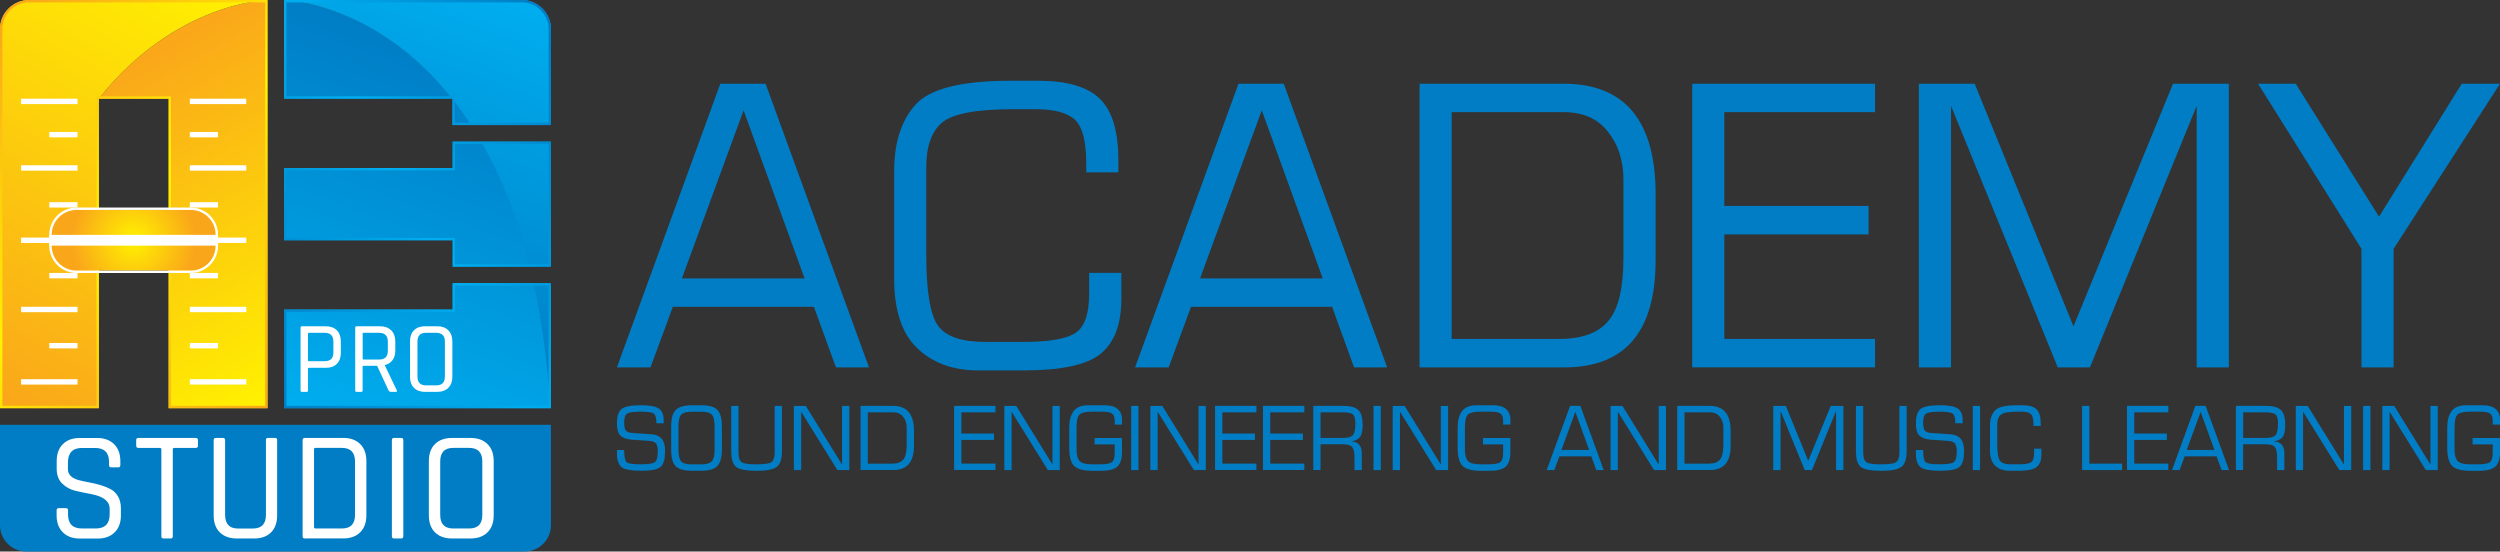 <?xml version="1.0" encoding="utf-8"?>
<!-- Generator: Adobe Illustrator 26.0.0, SVG Export Plug-In . SVG Version: 6.00 Build 0)  -->
<svg version="1.1" xmlns="http://www.w3.org/2000/svg" xmlns:xlink="http://www.w3.org/1999/xlink" x="0px" y="0px"
	 viewBox="0 0 673.48 148.57" style="enable-background:new 0 0 673.48 148.57;" xml:space="preserve">
<rect x="0" y="0" width="673.48" height="148.57" fill="#333333" stroke="none"/>
<style type="text/css">
	.st0{fill:url(#SVGID_1_);}
	.st1{fill:url(#SVGID_00000170281081577925652880000016365657256881752710_);}
	.st2{fill:url(#SVGID_00000091714453712094960790000011395949832327674297_);}
	.st3{fill:url(#SVGID_00000010276167802427547860000014920343539264114315_);}
	.st4{fill:#FFFFFF;}
	.st5{fill:url(#SVGID_00000137095717946778109060000013758579389694894244_);}
	.st6{fill:url(#SVGID_00000106122130356617496970000004826839274538774685_);}
	.st7{fill:url(#SVGID_00000029739456522749284880000005708387095753338496_);}
	.st8{fill:#007DC5;}
	.st9{display:none;}
	.st10{display:inline;}
	.st11{fill:#0072BC;}
</style>
<g id="AB_Academy">
	<g id="Icon_00000107566186313763805270000017074524541350623921_">
		<g id="A__x28_Fader_x29__00000021821293147558251250000015637268362003819137_">
			<g id="A_00000070837945370980243440000001375881650200266380_">
				<linearGradient id="SVGID_1_" gradientUnits="userSpaceOnUse" x1="85.886" y1="101.982" x2="35.653" y2="14.975">
					<stop  offset="0" style="stop-color:#FFF200"/>
					<stop  offset="1" style="stop-color:#FAA61A"/>
				</linearGradient>
				<path class="st0" d="M72.06,0c0,0-24.8,0.48-45.43,26.59h18.8v83.37h26.63L72.06,0L72.06,0z"/>
				
					<linearGradient id="SVGID_00000116203001144803942730000000222720200807761033_" gradientUnits="userSpaceOnUse" x1="53.057" y1="-10.974" x2="-12.574" y2="102.701">
					<stop  offset="0" style="stop-color:#FFF200"/>
					<stop  offset="1" style="stop-color:#FAA61A"/>
				</linearGradient>
				<path style="fill:url(#SVGID_00000116203001144803942730000000222720200807761033_);" d="M72.06,0H7.86C3.52,0,0,3.52,0,7.86
					v102.1h26.63V26.59C47.27,0.48,72.06,0,72.06,0z"/>
				
					<linearGradient id="SVGID_00000086691187460098629390000010449043125227960961_" gradientUnits="userSpaceOnUse" x1="81.539" y1="100.487" x2="-7.171" y2="11.777">
					<stop  offset="0" style="stop-color:#FAA61A"/>
					<stop  offset="0.5" style="stop-color:#FFF200"/>
					<stop  offset="1" style="stop-color:#FAA61A"/>
				</linearGradient>
				<path style="fill:url(#SVGID_00000086691187460098629390000010449043125227960961_);" d="M71.43,0.64v108.68H46.07V26.59v-0.64
					h-0.64h-18.8h-0.64v0.64v82.73H0.64V7.86c0-3.98,3.24-7.22,7.22-7.22H71.43 M72.07,0H7.86C3.52,0,0,3.52,0,7.86v102.1h26.63
					V26.59h18.8v83.37h26.63V0L72.07,0z"/>
				<g>
					
						<radialGradient id="SVGID_00000183965583233565843070000014747232916383680166_" cx="36.007" cy="64.723" r="16.655" gradientUnits="userSpaceOnUse">
						<stop  offset="0" style="stop-color:#FFF200"/>
						<stop  offset="1" style="stop-color:#FAA61A"/>
					</radialGradient>
					<path style="fill:url(#SVGID_00000183965583233565843070000014747232916383680166_);" d="M20.61,72.89H51.4
						c3.69,0,6.7-3,6.7-6.7v-2.95c0-3.69-3-6.7-6.7-6.7H20.61c-3.69,0-6.7,3-6.7,6.7v2.95C13.92,69.89,16.92,72.89,20.61,72.89z"/>
					<path class="st4" d="M51.4,56.55c3.69,0,6.7,3,6.7,6.7v2.95c0,3.69-3,6.7-6.7,6.7H20.61c-3.69,0-6.7-3-6.7-6.7v-2.95
						c0-3.69,3-6.7,6.7-6.7H51.4 M51.4,55.91H20.61c-4.05,0-7.34,3.28-7.34,7.34v2.95c0,4.05,3.28,7.34,7.34,7.34H51.4
						c4.05,0,7.34-3.28,7.34-7.34v-2.95C58.74,59.2,55.45,55.91,51.4,55.91L51.4,55.91z"/>
				</g>
				<rect x="13.28" y="63.27" class="st4" width="45.46" height="2.9"/>
			</g>
			<g id="LR_00000145766148251041931140000003287076335588972989_">
				<rect x="51.14" y="102.15" class="st4" width="15.2" height="1.45"/>
				<rect x="51.14" y="92.4" class="st4" width="7.6" height="1.45"/>
				<rect x="51.14" y="82.65" class="st4" width="15.2" height="1.45"/>
				<rect x="51.14" y="73.53" class="st4" width="7.6" height="1.45"/>
				<rect x="51.14" y="64" class="st4" width="15.2" height="1.45"/>
				<rect x="51.14" y="54.46" class="st4" width="7.6" height="1.45"/>
				<rect x="51.14" y="44.52" class="st4" width="15.2" height="1.45"/>
				<rect x="51.14" y="35.55" class="st4" width="7.6" height="1.45"/>
				<rect x="51.14" y="26.59" class="st4" width="15.2" height="1.45"/>
			</g>
			<g id="LL_00000109004735689376890030000011270417844710440083_">
				<rect x="5.68" y="102.15" class="st4" width="15.2" height="1.45"/>
				<rect x="13.28" y="92.4" class="st4" width="7.6" height="1.45"/>
				<rect x="5.68" y="82.65" class="st4" width="15.2" height="1.45"/>
				<rect x="13.28" y="73.53" class="st4" width="7.6" height="1.45"/>
				<rect x="5.68" y="64" class="st4" width="15.2" height="1.45"/>
				<rect x="13.28" y="54.46" class="st4" width="7.6" height="1.45"/>
				<rect x="5.68" y="44.52" class="st4" width="15.2" height="1.45"/>
				<rect x="13.28" y="35.55" class="st4" width="7.6" height="1.45"/>
				<rect x="5.68" y="26.59" class="st4" width="15.2" height="1.45"/>
			</g>
		</g>
		
			<linearGradient id="SVGID_00000079475868900842445430000017413219266085561270_" gradientUnits="userSpaceOnUse" x1="90.588" y1="115.093" x2="126.561" y2="16.257">
			<stop  offset="0" style="stop-color:#00AEEF"/>
			<stop  offset="1" style="stop-color:#007DC5"/>
		</linearGradient>
		<path style="fill:url(#SVGID_00000079475868900842445430000017413219266085561270_);" d="M143.9,76.27
			c2.17,9.88,3.75,21.05,4.52,33.69H76.51V83.38h45.43v-7.11H143.9z M121.94,38.14v7.11H76.51v19.48h45.43v7.11h20.92
			c-3.4-13.69-7.98-24.75-13.13-33.69H121.94z M76.51,0v26.59h45.43C101.31,0.48,76.51,0,76.51,0z M121.94,33.69h5.08
			c-1.65-2.55-3.35-4.92-5.08-7.11V33.69z"/>
		
			<linearGradient id="SVGID_00000057142806840299183680000003206490905621330100_" gradientUnits="userSpaceOnUse" x1="133.456" y1="-3.093" x2="98.853" y2="91.979">
			<stop  offset="0" style="stop-color:#00AEEF"/>
			<stop  offset="1" style="stop-color:#007DC5"/>
		</linearGradient>
		<path style="fill:url(#SVGID_00000057142806840299183680000003206490905621330100_);" d="M143.75,76.27h4.52v33.69
			C147.5,97.32,145.93,86.15,143.75,76.27z M142.71,71.83h5.56V38.14h-18.7C134.74,47.09,139.32,58.14,142.71,71.83z M121.79,26.59
			L121.79,26.59L121.79,26.59c1.73,2.18,3.42,4.55,5.08,7.11h21.56V7.86c0-4.34-3.52-7.86-7.86-7.86h-64.2
			C76.36,0,101.16,0.48,121.79,26.59z"/>
		
			<linearGradient id="SVGID_00000114754504903438845380000001705005605157840571_" gradientUnits="userSpaceOnUse" x1="160.754" y1="27.105" x2="61.688" y2="84.3">
			<stop  offset="0" style="stop-color:#007DC5"/>
			<stop  offset="0.5" style="stop-color:#00AEEF"/>
			<stop  offset="1" style="stop-color:#007DC5"/>
		</linearGradient>
		<path style="fill:url(#SVGID_00000114754504903438845380000001705005605157840571_);" d="M140.58,0.64c3.97,0,7.21,3.24,7.21,7.22
			v25.19h-25.3v-6.47v-0.64h-0.64h-44.7V0.64H140.58 M147.78,38.78v32.42h-25.21v-6.47v-0.64h-0.64H77.15V45.88h44.79h0.64v-0.64
			v-6.47H147.78 M147.78,76.91v32.42H77.15V84.02h44.79h0.64v-0.64v-6.47H147.78 M140.58,0H76.51v26.59h45.34v7.11h26.58V7.86
			C148.42,3.52,144.91,0,140.58,0L140.58,0z M148.42,38.14h-26.49v7.11H76.51v19.48h45.43v7.11h26.49V38.14L148.42,38.14z
			 M148.42,76.27h-26.49v7.11H76.51v26.59h71.92V76.27L148.42,76.27z"/>
		<path class="st8" d="M0,114.43v27.05c0,3.92,3.18,7.09,7.09,7.09h134.24c3.92,0,7.09-3.18,7.09-7.09v-27.05H0z"/>
		<g id="Studio">
			<path class="st4" d="M15.25,138.83v-1.35c0-0.39,0.2-0.59,0.59-0.59h1.9c0.39,0,0.59,0.2,0.59,0.59v1.1
				c0,2.53,1.25,3.79,3.75,3.79h3.71c2.5,0,3.75-1.29,3.75-3.88v-1.43c0-2.02-1.67-3.34-5.01-3.96c-1.4-0.25-2.81-0.55-4.21-0.88
				c-1.4-0.34-2.6-0.99-3.58-1.96c-0.98-0.97-1.47-2.3-1.47-3.98v-2.06c0-1.94,0.55-3.46,1.66-4.57c1.11-1.11,2.63-1.66,4.57-1.66
				h4.68c1.91,0,3.43,0.56,4.55,1.66c1.12,1.11,1.69,2.63,1.69,4.57v1.05c0,0.42-0.18,0.63-0.55,0.63h-1.94
				c-0.37,0-0.55-0.21-0.55-0.63v-0.76c0-2.56-1.25-3.83-3.75-3.83h-3.58c-2.5,0-3.75,1.33-3.75,4v1.69c0,1.43,0.94,2.42,2.82,2.95
				c0.84,0.23,1.77,0.43,2.78,0.61c1.01,0.18,2.03,0.42,3.05,0.72c1.02,0.29,1.96,0.66,2.8,1.1c0.84,0.44,1.52,1.1,2.04,1.98
				c0.52,0.88,0.78,1.96,0.78,3.22v1.9c0,1.94-0.56,3.46-1.69,4.57c-1.12,1.11-2.64,1.66-4.55,1.66h-4.84
				c-1.91,0-3.43-0.55-4.55-1.66C15.81,142.29,15.25,140.77,15.25,138.83z"/>
			<path class="st4" d="M45.96,145.06h-1.9c-0.39,0-0.59-0.2-0.59-0.59v-23.42c0-0.25-0.14-0.38-0.42-0.38h-5.73
				c-0.42,0-0.63-0.2-0.63-0.59v-1.52c0-0.39,0.21-0.59,0.63-0.59H52.7c0.42,0,0.63,0.2,0.63,0.59v1.52c0,0.39-0.21,0.59-0.63,0.59
				h-5.73c-0.28,0-0.42,0.13-0.42,0.38v23.42C46.55,144.87,46.36,145.06,45.96,145.06z"/>
			<path class="st4" d="M72.17,117.97h1.9c0.39,0,0.59,0.18,0.59,0.55v20.31c0,1.97-0.55,3.5-1.64,4.59
				c-1.09,1.1-2.61,1.64-4.55,1.64h-4.68c-1.94,0-3.46-0.55-4.57-1.64c-1.11-1.09-1.66-2.63-1.66-4.59v-20.26
				c0-0.39,0.2-0.59,0.59-0.59h1.9c0.39,0,0.59,0.2,0.59,0.59v20.14c0,2.44,1.16,3.67,3.5,3.67h3.96c2.36,0,3.54-1.22,3.54-3.67
				v-20.14C71.62,118.17,71.8,117.97,72.17,117.97z"/>
			<path class="st4" d="M81.52,144.47v-25.91c0-0.39,0.2-0.59,0.59-0.59h10.36c1.94,0,3.46,0.56,4.57,1.66
				c1.11,1.11,1.66,2.63,1.66,4.57v14.62c0,1.94-0.56,3.46-1.66,4.57c-1.11,1.11-2.63,1.66-4.57,1.66H82.11
				C81.72,145.06,81.52,144.87,81.52,144.47z M85.02,142.37h7.08c2.36,0,3.54-1.22,3.54-3.67v-14.37c0-2.44-1.18-3.67-3.54-3.67
				h-7.08c-0.28,0-0.42,0.13-0.42,0.38v20.94C84.6,142.24,84.73,142.37,85.02,142.37z"/>
			<path class="st4" d="M108.65,118.56v25.91c0,0.39-0.2,0.59-0.59,0.59h-1.9c-0.39,0-0.59-0.2-0.59-0.59v-25.91
				c0-0.39,0.2-0.59,0.59-0.59h1.9C108.45,117.97,108.65,118.17,108.65,118.56z"/>
			<path class="st4" d="M126.77,145.06h-5.01c-1.94,0-3.46-0.55-4.57-1.64c-1.11-1.09-1.66-2.63-1.66-4.59v-14.62
				c0-1.97,0.56-3.5,1.66-4.59c1.11-1.1,2.63-1.64,4.57-1.64h5.01c1.94,0,3.46,0.56,4.57,1.66c1.11,1.11,1.66,2.63,1.66,4.57v14.62
				c0,1.94-0.55,3.46-1.66,4.57C130.23,144.51,128.7,145.06,126.77,145.06z M122.09,142.37h4.3c2.36,0,3.54-1.22,3.54-3.67v-14.37
				c0-2.44-1.18-3.67-3.54-3.67h-4.3c-2.33,0-3.5,1.22-3.5,3.67v14.37C118.59,141.14,119.76,142.37,122.09,142.37z"/>
		</g>
		<g id="Pro">
			<path class="st4" d="M82.59,105.57h-1.24c-0.26,0-0.38-0.13-0.38-0.38v-16.9c0-0.26,0.13-0.39,0.38-0.39h6.43
				c1.26,0,2.25,0.36,2.97,1.09s1.07,1.72,1.07,2.98v3.05c0,1.28-0.36,2.28-1.07,3s-1.7,1.07-2.97,1.07h-4.53
				c-0.18,0-0.27,0.08-0.27,0.25v5.85C82.97,105.44,82.84,105.57,82.59,105.57z M83.24,97.3h4.26c1.54,0,2.31-0.79,2.31-2.36v-2.89
				c0-1.59-0.77-2.39-2.31-2.39h-4.26c-0.18,0-0.27,0.08-0.27,0.25v7.14C82.97,97.22,83.06,97.3,83.24,97.3z"/>
			<path class="st4" d="M97.31,105.57h-1.24c-0.26,0-0.38-0.13-0.38-0.38v-16.9c0-0.26,0.13-0.39,0.38-0.39h6.32
				c1.26,0,2.26,0.36,3,1.09c0.73,0.72,1.1,1.72,1.1,2.98v2.5c0,1.03-0.25,1.87-0.74,2.54c-0.49,0.67-1.18,1.11-2.06,1.33v0.11
				l3.19,6.68c0.16,0.29,0.07,0.44-0.28,0.44h-1.24c-0.31,0-0.54-0.13-0.69-0.38l-3.08-6.65h-3.63c-0.18,0-0.27,0.08-0.27,0.25v6.4
				C97.7,105.44,97.57,105.57,97.31,105.57z M97.97,96.86h4.15c1.58,0,2.36-0.79,2.36-2.36v-2.45c0-1.59-0.79-2.39-2.36-2.39h-4.15
				c-0.18,0-0.27,0.08-0.27,0.25v6.71C97.7,96.78,97.79,96.86,97.97,96.86z"/>
			<path class="st4" d="M117.79,105.57h-3.27c-1.26,0-2.26-0.36-2.98-1.07c-0.72-0.71-1.09-1.71-1.09-3v-9.54
				c0-1.28,0.36-2.28,1.09-3c0.72-0.71,1.72-1.07,2.98-1.07h3.27c1.26,0,2.26,0.36,2.98,1.09s1.09,1.72,1.09,2.98v9.54
				c0,1.26-0.36,2.26-1.09,2.98S119.05,105.57,117.79,105.57z M114.74,103.81h2.8c1.54,0,2.31-0.8,2.31-2.39v-9.37
				c0-1.59-0.77-2.39-2.31-2.39h-2.8c-1.52,0-2.28,0.8-2.28,2.39v9.37C112.46,103.02,113.22,103.81,114.74,103.81z"/>
		</g>
	</g>
	<g id="Labels_00000056397437681715486160000011039304075567122048_">
		<g>
			<path class="st8" d="M166.19,98.97l27.86-76.42h12.19l27.86,76.42h-8.91l-5.92-16.32h-38.01l-6.02,16.32H166.19z M183.7,74.99
				h33.04l-16.42-45.27L183.7,74.99z"/>
			<path class="st8" d="M293.42,73.5h8.66v7.02c0,6.83-1.86,11.76-5.57,14.78c-3.71,2.99-10.55,4.48-20.5,4.48h-12.49
				c-6.8,0-12.27-1.99-16.42-5.97c-4.15-3.98-6.22-10.22-6.22-18.71V46.13c0-7.66,1.91-13.63,5.72-17.91
				c3.85-4.31,12.4-6.47,25.67-6.47h7.36c7.83,0,13.38,1.63,16.67,4.88c3.32,3.22,4.98,8.72,4.98,16.52v3.28h-8.66V44
				c0-5.9-1-9.8-2.99-11.69c-1.99-1.92-5.54-2.89-10.65-2.89h-6.12c-9.88,0-16.25,1.21-19.1,3.63c-2.82,2.39-4.23,6.38-4.23,11.99
				v23.58c0,9.75,1.04,16.1,3.13,19.06c2.12,2.95,6.34,4.43,12.64,4.43h10.4c7.03,0,11.74-0.83,14.13-2.49
				c2.39-1.66,3.58-5.16,3.58-10.5V73.5z"/>
			<path class="st8" d="M305.78,98.97l27.86-76.42h12.19l27.86,76.42h-8.91l-5.92-16.32h-38.01l-6.02,16.32H305.78z M323.29,74.99
				h33.04l-16.42-45.27L323.29,74.99z"/>
			<path class="st8" d="M382.42,98.97V22.55h38.76c16.55,0,24.83,9.95,24.83,29.85v17.66c0,19.27-8.19,28.91-24.58,28.91H382.42z
				 M391.07,91.31h28.91c6.17,0,10.6-1.61,13.28-4.83c2.72-3.22,4.08-8.86,4.08-16.92V48.37c0-5.11-1.39-9.4-4.18-12.89
				c-2.75-3.52-6.72-5.27-11.89-5.27h-30.2V91.31z"/>
			<path class="st8" d="M455.87,98.97V22.55h49.25v7.66h-40.6v25.27h38.86v7.66h-38.86v28.16h40.6v7.66H455.87z"/>
			<path class="st8" d="M516.93,22.55h15.03l26.62,65.37l26.82-65.37h15.03v76.42h-8.66V28.52l-28.76,70.45h-8.66l-28.76-70.45
				v70.45h-8.66V22.55z"/>
			<path class="st8" d="M608.3,22.55h10.15l22.44,35.82l22.29-35.82h10.3l-28.66,44.48v31.94h-8.66V67.03L608.3,22.55z"/>
		</g>
		<g>
			<path class="st8" d="M168.15,121.23c0.01,1.76,0.21,2.84,0.62,3.24c0.41,0.41,1.66,0.61,3.76,0.61c2.02,0,3.3-0.19,3.85-0.56
				c0.55-0.38,0.82-1.34,0.82-2.87v-0.44c0-0.52-0.12-1.03-0.36-1.54c-0.23-0.51-0.83-0.8-1.8-0.88l-0.98-0.08l-3.94-0.27
				c-1.29-0.09-2.27-0.44-2.94-1.05c-0.66-0.61-0.99-1.72-0.99-3.31c0-1.74,0.36-2.99,1.09-3.76c0.74-0.77,2.55-1.16,5.46-1.16
				c2.21,0,3.77,0.29,4.68,0.86c0.92,0.56,1.37,1.64,1.37,3.22v0.79h-1.96c0-1.4-0.24-2.27-0.72-2.61
				c-0.47-0.34-1.62-0.52-3.45-0.52c-1.94,0-3.18,0.17-3.71,0.51c-0.53,0.34-0.8,1.11-0.8,2.32c0,1.26,0.18,2.05,0.55,2.37
				c0.37,0.32,0.92,0.5,1.67,0.54l5.09,0.34c2.47,0.17,3.7,1.59,3.7,4.25v0.47c0,1.94-0.38,3.28-1.14,4.02
				c-0.76,0.73-2.51,1.09-5.24,1.09c-3.02,0-4.88-0.39-5.56-1.17c-0.68-0.79-1.02-1.86-1.02-3.21c0-0.61,0-1.01,0-1.2H168.15z"/>
			<path class="st8" d="M180.81,121.23v-6.49c0-2.05,0.41-3.49,1.24-4.32c0.83-0.83,2.29-1.25,4.37-1.25h2.42
				c2.24,0,3.74,0.45,4.5,1.34c0.76,0.89,1.14,2.35,1.14,4.38V121c0,2.18-0.42,3.69-1.25,4.55c-0.83,0.85-2.23,1.27-4.2,1.27h-2.58
				c-2.2-0.01-3.69-0.43-4.47-1.26C181.2,124.71,180.81,123.27,180.81,121.23z M182.77,114.89v6.18c0,1.54,0.23,2.59,0.69,3.16
				c0.46,0.57,1.42,0.86,2.86,0.86h2.71c1.32,0,2.23-0.28,2.73-0.83c0.5-0.56,0.75-1.59,0.75-3.09v-6.12c0-1.71-0.25-2.83-0.74-3.34
				c-0.5-0.52-1.43-0.79-2.8-0.79h-2.6c-1.43,0-2.39,0.27-2.88,0.82C183.01,112.27,182.77,113.33,182.77,114.89z"/>
			<path class="st8" d="M196.98,109.35h1.96v12.54c0,1.41,0.31,2.3,0.92,2.66c0.62,0.36,1.9,0.54,3.84,0.54
				c2.39,0,3.81-0.24,4.28-0.72c0.47-0.49,0.71-1.29,0.71-2.42v-12.59h1.96v12.14c0,2.14-0.47,3.56-1.4,4.27
				c-0.93,0.7-2.71,1.06-5.33,1.06c-3.02,0-4.93-0.38-5.73-1.14c-0.8-0.76-1.2-2.08-1.2-3.98V109.35z"/>
			<path class="st8" d="M213.87,109.35h3.21l9.76,15.8v-15.8h1.96v17.29h-3.21l-9.76-15.73v15.73h-1.96V109.35z"/>
			<path class="st8" d="M231.83,126.63v-17.29h8.77c3.74,0,5.62,2.25,5.62,6.75v3.99c0,4.36-1.85,6.54-5.56,6.54H231.83z
				 M233.79,124.9h6.54c1.4,0,2.4-0.36,3-1.09c0.61-0.73,0.92-2,0.92-3.83v-4.8c0-1.15-0.32-2.13-0.95-2.91
				c-0.62-0.79-1.52-1.19-2.69-1.19h-6.83V124.9z"/>
			<path class="st8" d="M257.03,126.63v-17.29h11.14v1.73h-9.18v5.72h8.79v1.73h-8.79v6.37h9.18v1.73H257.03z"/>
			<path class="st8" d="M270.56,109.35h3.21l9.76,15.8v-15.8h1.96v17.29h-3.21l-9.76-15.73v15.73h-1.96V109.35z"/>
			<path class="st8" d="M294.87,119.73v-1.73h7.38v3.86c0,1.79-0.41,3.06-1.24,3.83c-0.83,0.76-2.26,1.14-4.31,1.14h-2.31
				c-2.5,0-4.18-0.45-5.05-1.34c-0.86-0.89-1.29-2.49-1.29-4.8v-5.51c0-1.91,0.39-3.38,1.17-4.42c0.79-1.05,2.06-1.58,3.83-1.58
				h4.64c1.51,0,2.64,0.34,3.41,1.02c0.77,0.68,1.16,1.62,1.16,2.81v1.38h-1.96v-0.99c0-0.95-0.23-1.6-0.68-1.96
				c-0.45-0.36-1.38-0.54-2.78-0.54h-2.76c-1.64,0-2.72,0.26-3.26,0.78c-0.54,0.52-0.81,1.72-0.81,3.59v5.77
				c0,1.49,0.27,2.53,0.82,3.14c0.55,0.6,1.65,0.9,3.32,0.9h2.15c1.62,0,2.69-0.18,3.21-0.55c0.52-0.38,0.79-1.23,0.79-2.57v-2.24
				H294.87z"/>
			<path class="st8" d="M304.73,109.35h1.96v17.29h-1.96V109.35z"/>
			<path class="st8" d="M309.9,109.35h3.21l9.76,15.8v-15.8h1.96v17.29h-3.21l-9.76-15.73v15.73h-1.96V109.35z"/>
			<path class="st8" d="M327.33,126.63v-17.29h11.14v1.73h-9.18v5.72h8.79v1.73h-8.79v6.37h9.18v1.73H327.33z"/>
			<path class="st8" d="M340.24,126.63v-17.29h11.14v1.73h-9.18v5.72h8.79v1.73h-8.79v6.37h9.18v1.73H340.24z"/>
			<path class="st8" d="M353.79,126.63v-17.29h8.1c1.94,0,3.29,0.38,4.05,1.14c0.77,0.75,1.15,2.07,1.15,3.97
				c0,1.55-0.24,2.65-0.73,3.29c-0.48,0.63-1.27,1.01-2.36,1.15c1.9,0.13,2.85,1.17,2.85,3.12v4.62h-1.96v-3.58
				c0-1.2-0.2-2.06-0.6-2.58c-0.39-0.52-1.16-0.78-2.3-0.78h-6.25v6.93H353.79z M355.74,111.08v6.89h6.09
				c1.35,0,2.24-0.26,2.66-0.79c0.43-0.53,0.64-1.59,0.64-3.16c0-1.22-0.23-2.02-0.7-2.39c-0.46-0.37-1.34-0.55-2.63-0.55H355.74z"
				/>
			<path class="st8" d="M370.01,109.35h1.96v17.29h-1.96V109.35z"/>
			<path class="st8" d="M375.18,109.35h3.21l9.76,15.8v-15.8h1.96v17.29h-3.21l-9.76-15.73v15.73h-1.96V109.35z"/>
			<path class="st8" d="M399.5,119.73v-1.73h7.38v3.86c0,1.79-0.41,3.06-1.24,3.83c-0.83,0.76-2.26,1.14-4.31,1.14h-2.31
				c-2.5,0-4.18-0.45-5.05-1.34c-0.86-0.89-1.29-2.49-1.29-4.8v-5.51c0-1.91,0.39-3.38,1.17-4.42c0.79-1.05,2.06-1.58,3.83-1.58
				h4.64c1.51,0,2.64,0.34,3.41,1.02c0.77,0.68,1.16,1.62,1.16,2.81v1.38h-1.96v-0.99c0-0.95-0.23-1.6-0.68-1.96
				c-0.45-0.36-1.38-0.54-2.78-0.54h-2.76c-1.64,0-2.72,0.26-3.26,0.78c-0.54,0.52-0.81,1.72-0.81,3.59v5.77
				c0,1.49,0.27,2.53,0.82,3.14c0.55,0.6,1.65,0.9,3.32,0.9h2.15c1.62,0,2.69-0.18,3.21-0.55c0.52-0.38,0.79-1.23,0.79-2.57v-2.24
				H399.5z"/>
			<path class="st8" d="M416.67,126.63l6.3-17.29h2.76l6.3,17.29h-2.01l-1.34-3.69h-8.6l-1.36,3.69H416.67z M420.63,121.21h7.47
				l-3.71-10.24L420.63,121.21z"/>
			<path class="st8" d="M433.87,109.35h3.21l9.76,15.8v-15.8h1.96v17.29h-3.21l-9.76-15.73v15.73h-1.96V109.35z"/>
			<path class="st8" d="M451.83,126.63v-17.29h8.77c3.74,0,5.62,2.25,5.62,6.75v3.99c0,4.36-1.85,6.54-5.56,6.54H451.83z
				 M453.79,124.9h6.54c1.4,0,2.4-0.36,3.01-1.09c0.61-0.73,0.92-2,0.92-3.83v-4.8c0-1.15-0.32-2.13-0.95-2.91
				c-0.62-0.79-1.52-1.19-2.69-1.19h-6.83V124.9z"/>
			<path class="st8" d="M477.7,109.35h3.4l6.02,14.79l6.07-14.79h3.4v17.29h-1.96V110.7l-6.5,15.93h-1.96l-6.5-15.93v15.93h-1.96
				V109.35z"/>
			<path class="st8" d="M499.97,109.35h1.96v12.54c0,1.41,0.31,2.3,0.92,2.66c0.62,0.36,1.9,0.54,3.84,0.54
				c2.39,0,3.81-0.24,4.28-0.72c0.47-0.49,0.71-1.29,0.71-2.42v-12.59h1.96v12.14c0,2.14-0.47,3.56-1.4,4.27
				c-0.93,0.7-2.71,1.06-5.34,1.06c-3.02,0-4.92-0.38-5.73-1.14c-0.8-0.76-1.2-2.08-1.2-3.98V109.35z"/>
			<path class="st8" d="M518.08,121.23c0.01,1.76,0.21,2.84,0.62,3.24c0.41,0.41,1.66,0.61,3.76,0.61c2.02,0,3.3-0.19,3.85-0.56
				c0.55-0.38,0.82-1.34,0.82-2.87v-0.44c0-0.52-0.12-1.03-0.36-1.54c-0.23-0.51-0.83-0.8-1.8-0.88l-0.98-0.08l-3.94-0.27
				c-1.29-0.09-2.27-0.44-2.94-1.05c-0.66-0.61-0.99-1.72-0.99-3.31c0-1.74,0.36-2.99,1.09-3.76c0.74-0.77,2.56-1.16,5.46-1.16
				c2.21,0,3.77,0.29,4.68,0.86c0.92,0.56,1.37,1.64,1.37,3.22v0.79h-1.96c0-1.4-0.24-2.27-0.72-2.61
				c-0.47-0.34-1.62-0.52-3.45-0.52c-1.94,0-3.18,0.17-3.71,0.51c-0.53,0.34-0.8,1.11-0.8,2.32c0,1.26,0.18,2.05,0.55,2.37
				c0.37,0.32,0.92,0.5,1.67,0.54l5.09,0.34c2.47,0.17,3.7,1.59,3.7,4.25v0.47c0,1.94-0.38,3.28-1.14,4.02
				c-0.76,0.73-2.51,1.09-5.24,1.09c-3.02,0-4.88-0.39-5.56-1.17c-0.68-0.79-1.02-1.86-1.02-3.21c0-0.61,0-1.01,0-1.2H518.08z"/>
			<path class="st8" d="M531.45,109.35h1.96v17.29h-1.96V109.35z"/>
			<path class="st8" d="M547.97,120.87h1.96v1.59c0,1.54-0.42,2.66-1.26,3.34c-0.84,0.68-2.39,1.01-4.64,1.01h-2.83
				c-1.54,0-2.78-0.45-3.71-1.35c-0.94-0.9-1.41-2.31-1.41-4.23v-6.55c0-1.73,0.43-3.08,1.29-4.05c0.87-0.97,2.81-1.46,5.81-1.46
				h1.67c1.77,0,3.03,0.37,3.77,1.1c0.75,0.73,1.13,1.97,1.13,3.74v0.74h-1.96v-0.55c0-1.34-0.23-2.22-0.68-2.64
				c-0.45-0.43-1.25-0.65-2.41-0.65h-1.38c-2.24,0-3.68,0.27-4.32,0.82c-0.64,0.54-0.96,1.45-0.96,2.71v5.33
				c0,2.21,0.24,3.64,0.71,4.31c0.48,0.67,1.43,1,2.86,1h2.35c1.59,0,2.66-0.19,3.2-0.56c0.54-0.38,0.81-1.17,0.81-2.37V120.87z"/>
			<path class="st8" d="M560.9,109.35h1.96v15.55h8.82v1.73H560.9V109.35z"/>
			<path class="st8" d="M572.99,126.63v-17.29h11.14v1.73h-9.18v5.72h8.79v1.73h-8.79v6.37h9.18v1.73H572.99z"/>
			<path class="st8" d="M585.12,126.63l6.3-17.29h2.76l6.3,17.29h-2.01l-1.34-3.69h-8.6l-1.36,3.69H585.12z M589.08,121.21h7.47
				l-3.71-10.24L589.08,121.21z"/>
			<path class="st8" d="M602.33,126.63v-17.29h8.1c1.94,0,3.29,0.38,4.05,1.14c0.77,0.75,1.15,2.07,1.15,3.97
				c0,1.55-0.24,2.65-0.73,3.29c-0.48,0.63-1.27,1.01-2.36,1.15c1.9,0.13,2.85,1.17,2.85,3.12v4.62h-1.96v-3.58
				c0-1.2-0.2-2.06-0.6-2.58c-0.39-0.52-1.15-0.78-2.3-0.78h-6.25v6.93H602.33z M604.29,111.08v6.89h6.09
				c1.35,0,2.24-0.26,2.66-0.79c0.43-0.53,0.64-1.59,0.64-3.16c0-1.22-0.23-2.02-0.7-2.39c-0.46-0.37-1.33-0.55-2.63-0.55H604.29z"
				/>
			<path class="st8" d="M618.47,109.35h3.21l9.76,15.8v-15.8h1.96v17.29h-3.21l-9.76-15.73v15.73h-1.96V109.35z"/>
			<path class="st8" d="M636.61,109.35h1.96v17.29h-1.96V109.35z"/>
			<path class="st8" d="M641.78,109.35h3.21l9.76,15.8v-15.8h1.96v17.29h-3.21l-9.76-15.73v15.73h-1.96V109.35z"/>
			<path class="st8" d="M666.09,119.73v-1.73h7.38v3.86c0,1.79-0.41,3.06-1.24,3.83c-0.83,0.76-2.26,1.14-4.31,1.14h-2.31
				c-2.5,0-4.18-0.45-5.05-1.34c-0.86-0.89-1.29-2.49-1.29-4.8v-5.51c0-1.91,0.39-3.38,1.17-4.42c0.79-1.05,2.06-1.58,3.83-1.58
				h4.64c1.51,0,2.65,0.34,3.41,1.02c0.77,0.68,1.16,1.62,1.16,2.81v1.38h-1.96v-0.99c0-0.95-0.23-1.6-0.68-1.96
				c-0.45-0.36-1.38-0.54-2.78-0.54h-2.76c-1.64,0-2.72,0.26-3.26,0.78c-0.54,0.52-0.81,1.72-0.81,3.59v5.77
				c0,1.49,0.27,2.53,0.82,3.14c0.55,0.6,1.65,0.9,3.32,0.9h2.15c1.62,0,2.69-0.18,3.21-0.55c0.52-0.38,0.79-1.23,0.79-2.57v-2.24
				H666.09z"/>
		</g>
	</g>
</g>
<g id="Layer_2" class="st9">
</g>
<g id="Layer_15" class="st9">
	<g class="st10">
		<path class="st11" d="M680.17,33.42l-0.56-0.08l0.13-1c1.43,0.19,2.51,0.28,3.24,0.28c1.54,0,2.31-0.72,2.31-2.17
			c0-0.4-0.07-0.71-0.21-0.94c-0.14-0.23-0.38-0.42-0.72-0.56c-0.34-0.15-0.83-0.28-1.48-0.41c-0.85-0.18-1.52-0.38-1.99-0.61
			c-0.47-0.23-0.82-0.54-1.04-0.92c-0.22-0.39-0.33-0.9-0.33-1.55c0-1.94,1.16-2.91,3.49-2.91c0.8,0,1.89,0.1,3.27,0.31l-0.11,1.02
			c-1.5-0.18-2.53-0.27-3.08-0.27c-1.56,0-2.35,0.59-2.35,1.77c0,0.45,0.08,0.79,0.23,1.02c0.15,0.23,0.41,0.42,0.77,0.57
			c0.36,0.15,0.94,0.31,1.74,0.48c0.77,0.18,1.37,0.38,1.79,0.59c0.42,0.22,0.73,0.51,0.93,0.87c0.2,0.36,0.3,0.84,0.3,1.43
			c0,2.22-1.15,3.33-3.46,3.33C682.3,33.68,681.35,33.6,680.17,33.42z"/>
		<path class="st11" d="M699.04,22.72v10.82h-1.2v-9.54h-0.22l-3.14,9.15h-1.34l-3.14-9.15h-0.22v9.54h-1.2V22.72h2.17l3.06,9.16
			l3.06-9.16H699.04z"/>
	</g>
</g>
</svg>
